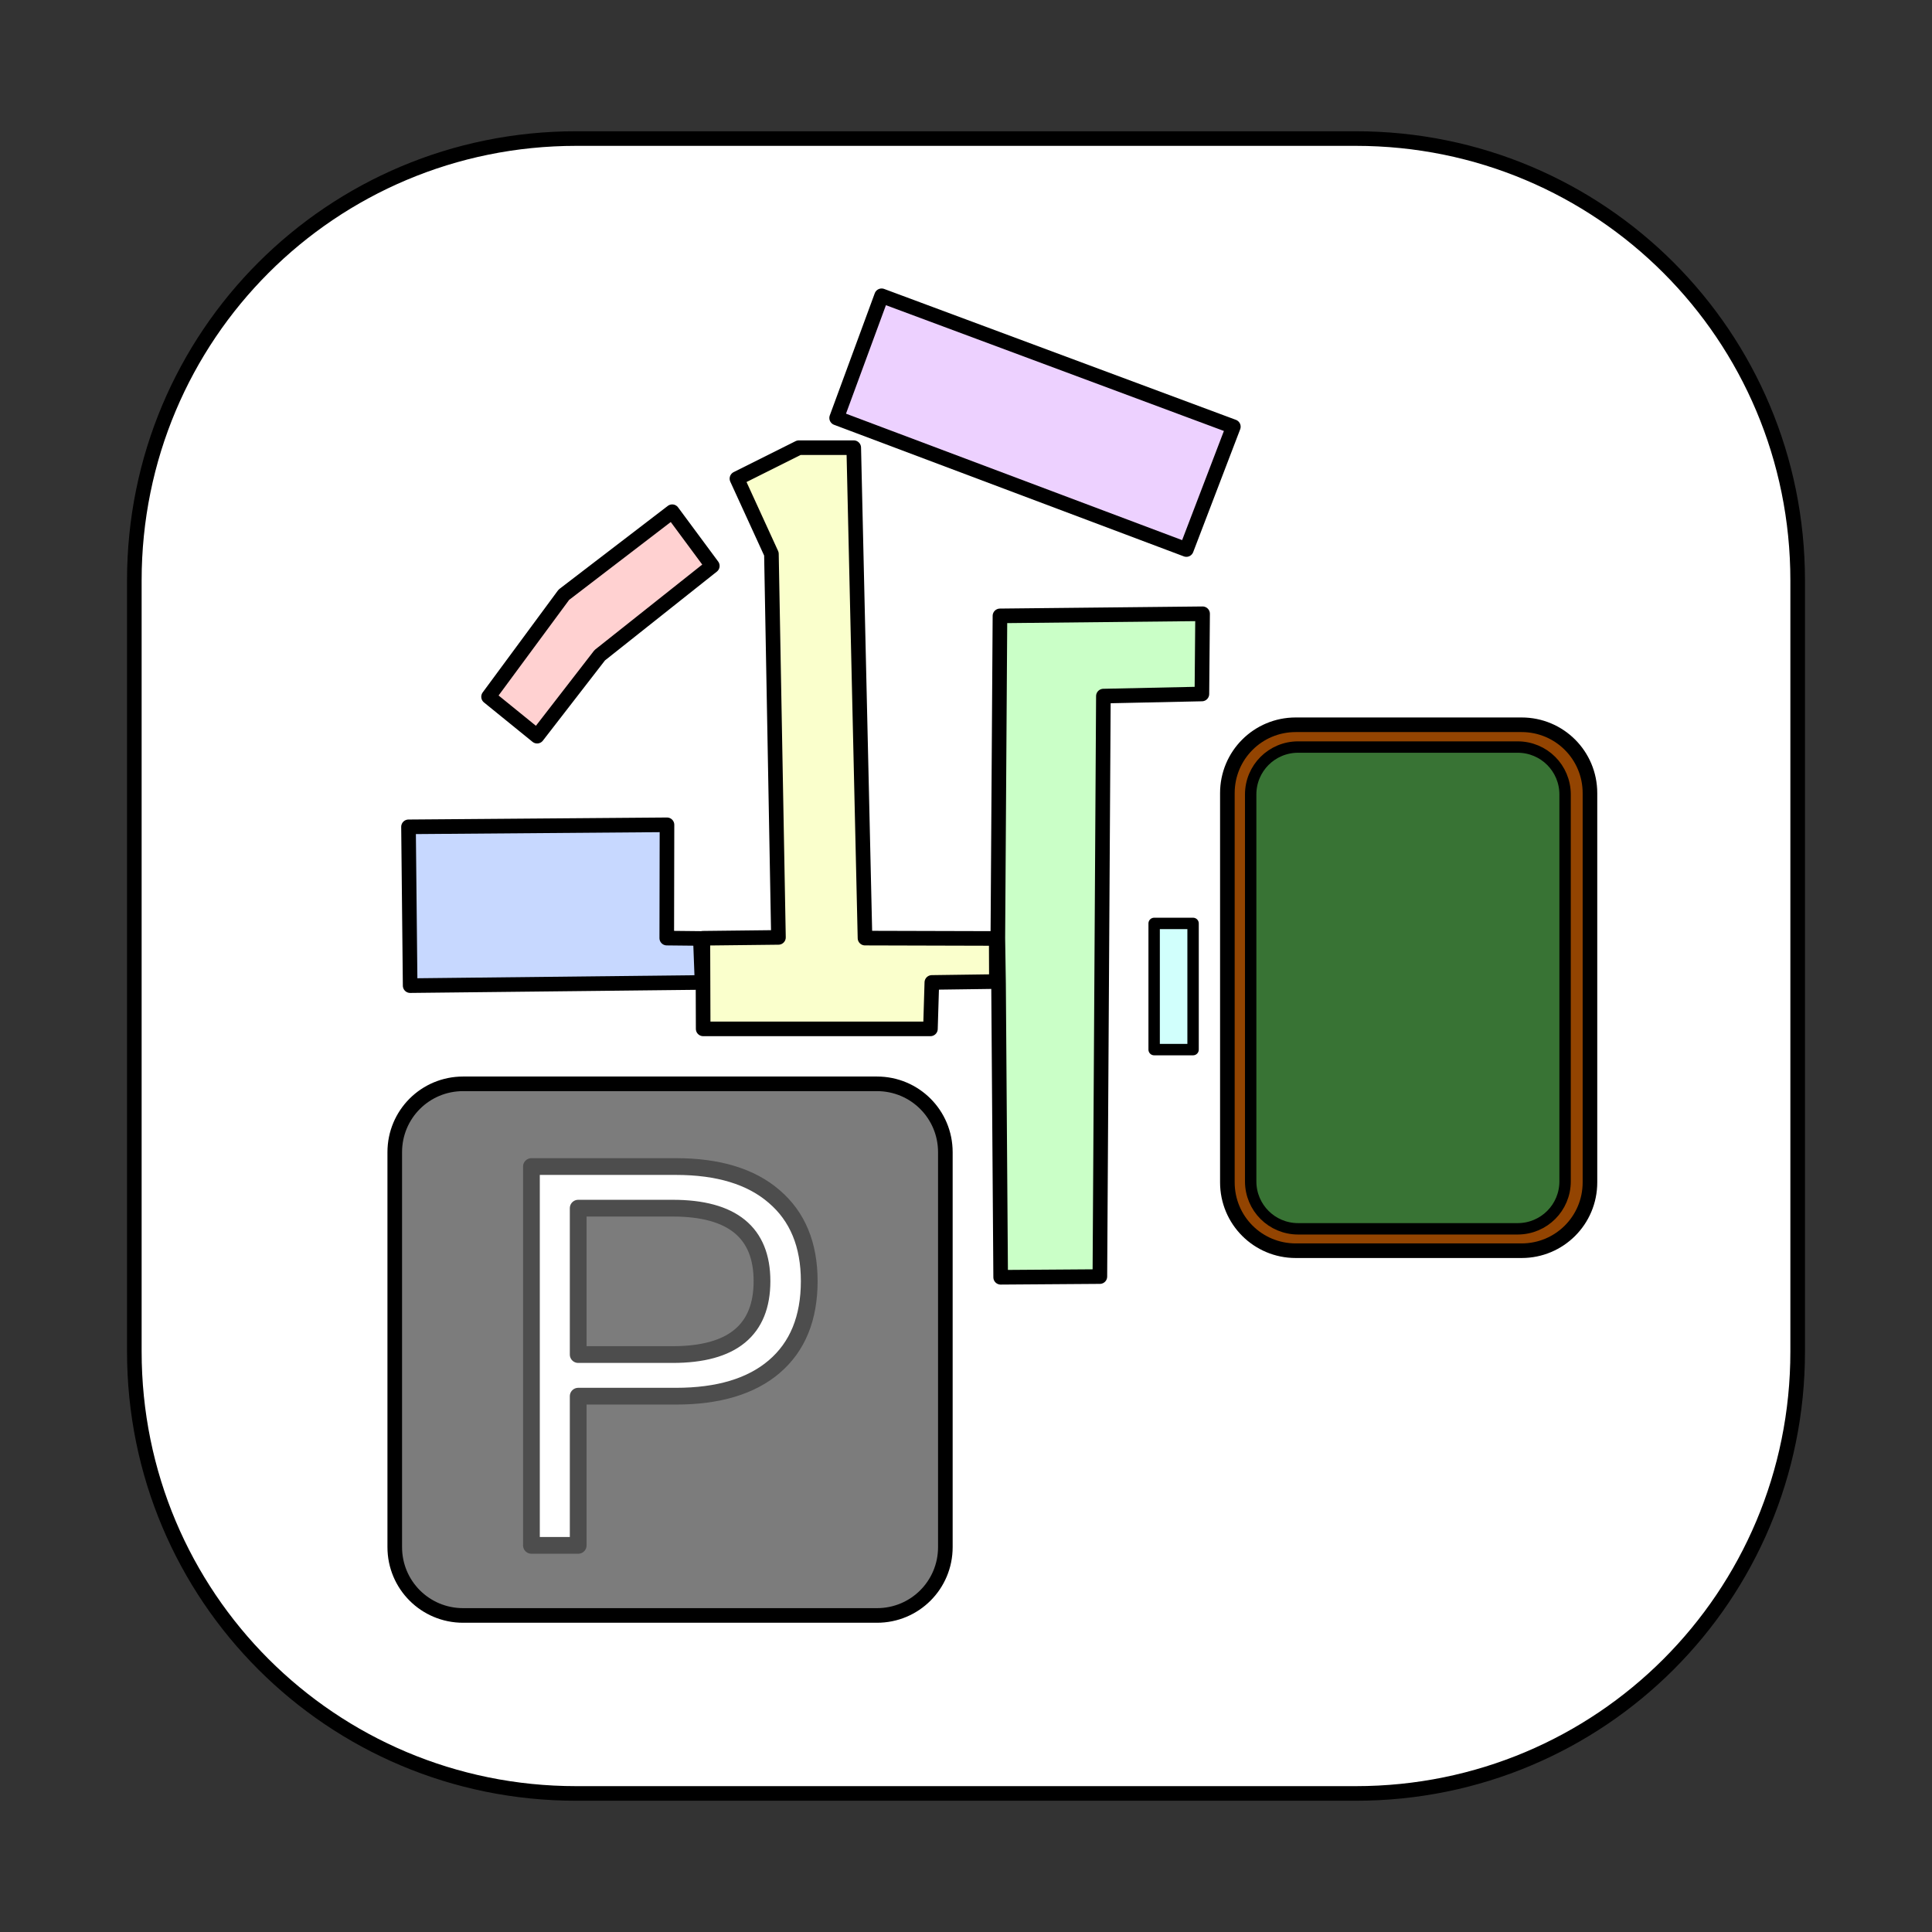 <?xml version="1.0" encoding="UTF-8" standalone="no"?>
<!-- Created with Inkscape (http://www.inkscape.org/) -->

<svg
   width="600mm"
   height="600mm"
   viewBox="0 0 600 600"
   version="1.1"
   id="svg1"
   xml:space="preserve"
   inkscape:version="1.3.2 (091e20e, 2023-11-25, custom)"
   sodipodi:docname="그리기.svg"
   xmlns:inkscape="http://www.inkscape.org/namespaces/inkscape"
   xmlns:sodipodi="http://sodipodi.sourceforge.net/DTD/sodipodi-0.dtd"
   xmlns="http://www.w3.org/2000/svg"
   xmlns:svg="http://www.w3.org/2000/svg"><rect x="0" y="0" width="600" height="600" fill="#333333" stroke="none"/><sodipodi:namedview
     id="namedview1"
     pagecolor="#ffffff"
     bordercolor="#000000"
     borderopacity="0.25"
     inkscape:showpageshadow="2"
     inkscape:pageopacity="0.0"
     inkscape:pagecheckerboard="0"
     inkscape:deskcolor="#d1d1d1"
     inkscape:document-units="mm"
     inkscape:zoom="0.14135095"
     inkscape:cx="1184.9938"
     inkscape:cy="3031.4618"
     inkscape:window-width="2560"
     inkscape:window-height="1369"
     inkscape:window-x="1912"
     inkscape:window-y="-8"
     inkscape:window-maximized="1"
     inkscape:current-layer="layer1" /><defs
     id="defs1" /><g
     inkscape:label="Layer 1"
     inkscape:groupmode="layer"
     id="layer1"><path
       id="rect1"
       style="opacity:1;fill:#ffffff;stroke:#000000;stroke-width:4.536;stroke-linecap:round;stroke-linejoin:round"
       inkscape:label="rect1"
       d="m 558.283,180.255 v 239.49 c 0,76.023 -61.203,137.226 -137.226,137.226 h -242.113 c -76.023,0 -137.226,-61.203 -137.226,-137.226 V 180.255 c 0,-76.023 61.203,-137.226 137.226,-137.226 h 242.113 c 76.023,0 137.226,61.203 137.226,137.226 z" /><path
       d="m 207.139,256.151 -80.274,0.629 0.512,49.317 90.646,-0.99 -0.516,-13.661 -10.437,-0.11 z"
       style="fill:#c7d8ff;fill-opacity:1;stroke:#000000;stroke-width:4.536;stroke-linecap:round;stroke-linejoin:round;stroke-dasharray:none;stroke-opacity:1"
       id="path1-5"
       sodipodi:nodetypes="ccccccc"
       name="강당" /><path
       d="m 373.477,190.611 -62.932,0.656 -0.656,100.079 0.219,14.204 0.656,91.12 30.81,-0.219 1.093,-180.273 30.592,-0.656 z"
       style="fill:#caffc7;fill-opacity:1;stroke:#000000;stroke-width:4.536;stroke-linecap:round;stroke-linejoin:round;stroke-dasharray:none;stroke-opacity:1"
       id="path1"
       sodipodi:nodetypes="ccccccccc"
       name="본관" /><path
       style="opacity:1;fill:#faffcc;fill-opacity:1;stroke:#000000;stroke-width:4.536;stroke-linecap:round;stroke-linejoin:round;stroke-dasharray:none;stroke-opacity:1"
       d="m 268.633,291.337 -3.496,-152.304 h -17.044 l -19.229,9.615 10.707,23.381 2.185,119.09 -23.475,0.264 0.094,28.143 h 70.58 l 0.437,-14.422 20.049,-0.273 -0.054,-13.384 z"
       id="path3"
       sodipodi:nodetypes="ccccccccccccc"
       name="별관" /><path
       style="opacity:1;fill:#ffd1d1;fill-opacity:1;stroke:#000000;stroke-width:4.536;stroke-linecap:round;stroke-linejoin:round;stroke-dasharray:none;stroke-opacity:1"
       d="m 221.215,175.744 -12.455,-16.826 -33.651,25.785 -23.381,31.684 15.077,12.237 19.448,-25.129 z"
       id="path4"
       name="기숙사" /><path
       style="opacity:1;fill:#edd1ff;fill-opacity:1;stroke:#000000;stroke-width:4.536;stroke-linecap:round;stroke-linejoin:round;stroke-dasharray:none;stroke-opacity:1"
       d="M 383.029,132.51 273.792,91.859 259.825,129.8 368.436,170.66 Z"
       id="path5"
       name="시청각실" /><path
       id="rect2"
       style="fill:#934401;stroke:#000000;stroke-width:4.536;stroke-linecap:round;stroke-linejoin:round"
       d="m 493.776,246.314 v 120.876 c 0,11.762 -9.469,21.23 -21.231,21.23 h -70.142 c -11.762,0 -21.231,-9.469 -21.231,-21.23 V 246.314 c 0,-11.762 9.469,-21.231 21.231,-21.231 h 70.142 c 11.762,0 21.231,9.469 21.231,21.231 z" /><path
       id="rect2-5"
       style="fill:#387334;stroke:#000000;stroke-width:3.538;stroke-linecap:round;stroke-linejoin:round"
       d="m 486.053,246.737 v 120.15 c 0,8.162 -6.571,14.733 -14.733,14.733 h -68.179 c -8.162,0 -14.733,-6.571 -14.733,-14.733 V 246.737 c 0,-8.162 6.571,-14.733 14.733,-14.733 h 68.179 c 8.162,0 14.733,6.571 14.733,14.733 z" /><path
       id="rect5"
       style="fill:#d1fffc;stroke:#000000;stroke-width:3.538;stroke-linecap:round;stroke-linejoin:round"
       d="m 370.521,286.777 v 39.192 h -12.091 v -39.192 z" /><path
       id="rect6"
       style="fill:#7c7c7c;stroke:#000000;stroke-width:4.536;stroke-linecap:round;stroke-linejoin:round"
       d="m 293.588,357.821 v 122.644 c 0,11.76 -9.467,21.227 -21.227,21.227 H 143.821 c -11.76,0 -21.227,-9.467 -21.227,-21.227 V 357.821 c 0,-11.76 9.467,-21.227 21.227,-21.227 H 272.361 c 11.76,0 21.227,9.467 21.227,21.227 z" /><path
       style="font-weight:bold;font-size:28.817px;font-family:'NanumSquare Neo Bold';-inkscape-font-specification:'NanumSquare Neo Bold, Bold';text-align:center;text-anchor:middle;fill:#ffffff;stroke:#4d4d4d;stroke-width:5.201;stroke-linecap:round;stroke-linejoin:round"
       d="m 209.921,362.283 q 19.753,0 30.501,9.296 10.893,9.295 10.893,26.289 0,17.284 -10.893,26.579 -10.748,9.15 -30.501,9.15 h -30.356 v 46.332 H 165.041 V 362.283 Z m -1.017,58.387 q 27.741,0 27.741,-22.803 0,-22.658 -27.741,-22.658 h -29.339 v 45.461 z"
       id="text8"
       aria-label="P" /></g></svg>
